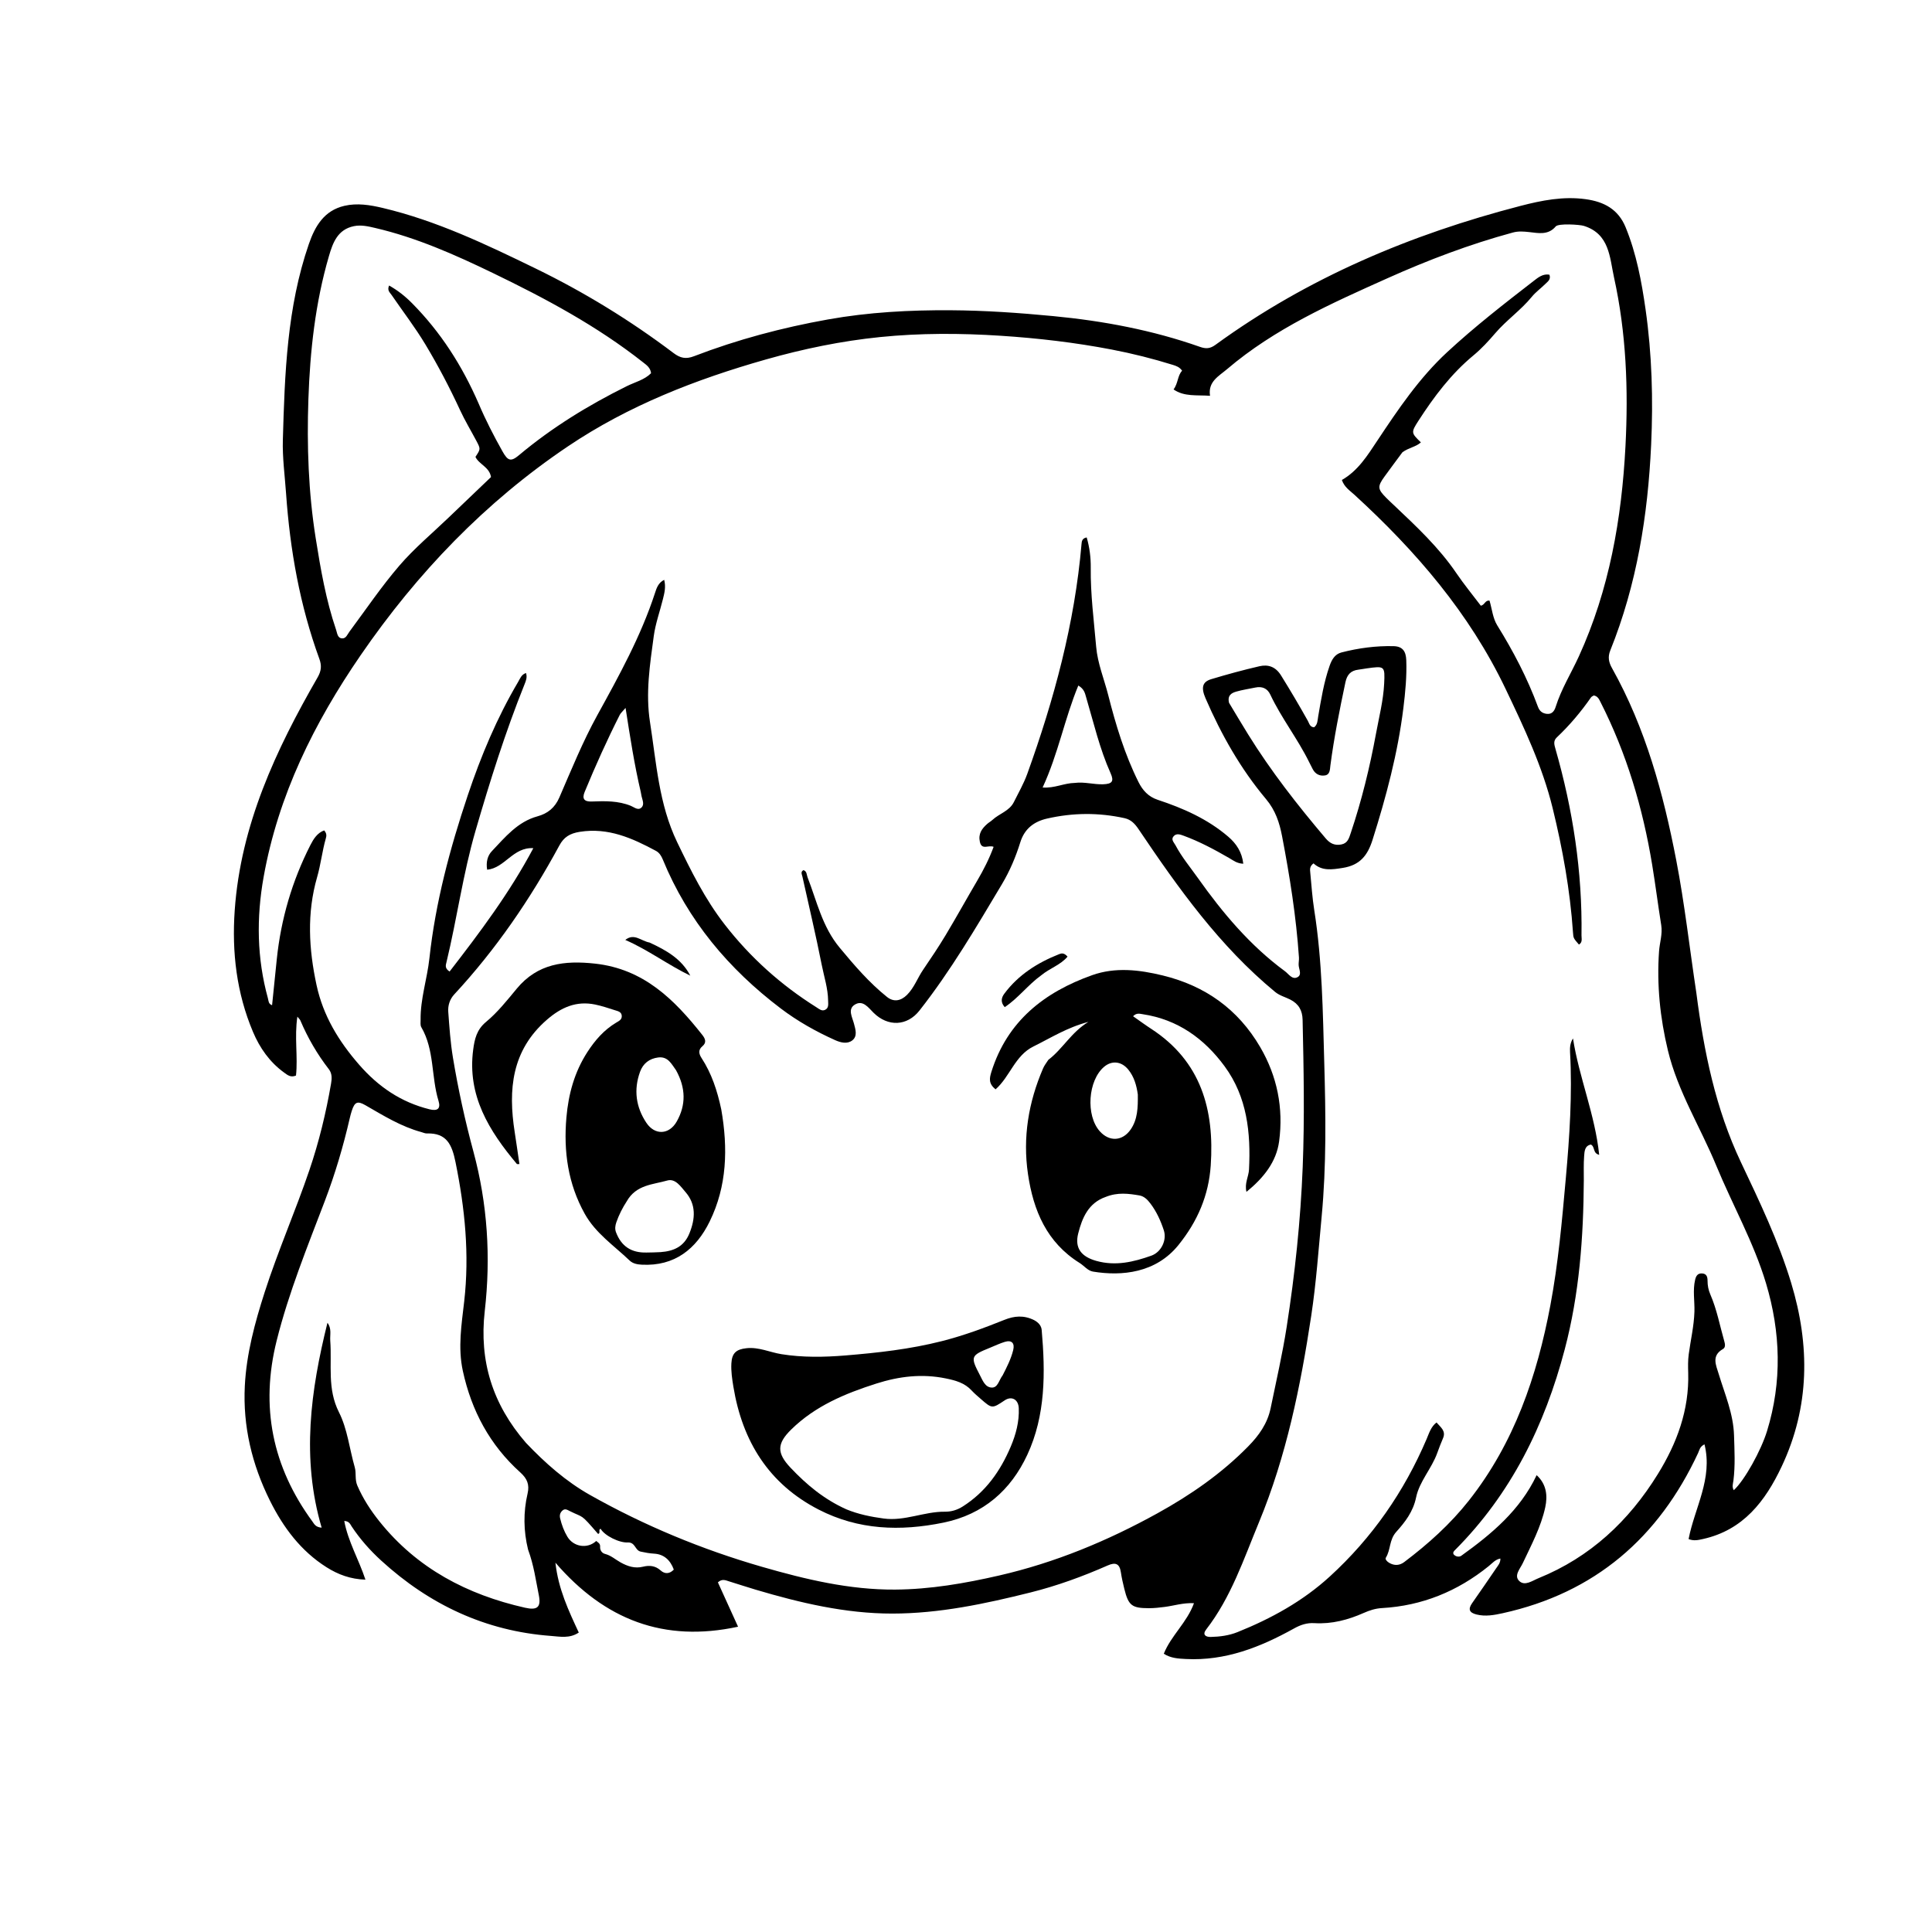 <svg version="1.1" id="Layer_1" xmlns="http://www.w3.org/2000/svg" xmlns:xlink="http://www.w3.org/1999/xlink" x="0px" y="0px"
	 width="100%" viewBox="0 0 1024 1024" enable-background="new 0 0 1024 1024" xml:space="preserve">
<path fill="#000000" opacity="1" stroke="none" 
	d="
M899.097,526.243 
	C903.128,557.47 909.297,587.65 922.709,615.974 
	C932.61,636.884 942.636,657.782 949.366,679.999 
	C959.357,712.986 959.268,745.584 944.317,777.281 
	C935.641,795.673 923.952,810.986 902.591,815.713 
	C900.152,816.253 897.749,816.836 894.992,815.741 
	C898.142,799.231 907.956,783.718 903.413,765.531 
	C900.857,766.793 900.748,768.592 900.065,770.062 
	C879.159,815.006 845.34,844.28 796.45,855.035 
	C791.995,856.015 787.31,856.899 782.587,855.712 
	C778.748,854.748 777.996,852.935 780.262,849.695 
	C784.555,843.556 788.817,837.394 793.019,831.192 
	C794.004,829.739 795.314,828.36 795.235,826.057 
	C792.502,826.562 790.913,828.575 789.063,830.069 
	C772.515,843.438 753.736,851.113 732.427,852.319 
	C729.028,852.511 725.918,853.507 722.849,854.871 
	C714.532,858.568 705.867,860.856 696.703,860.302 
	C692.676,860.058 689.334,861.193 685.868,863.12 
	C668.048,873.026 649.456,880.393 628.516,879.302 
	C624.552,879.095 620.553,878.921 616.839,876.514 
	C620.674,866.901 629.091,860.023 632.838,849.722 
	C627.011,849.453 622.254,851.068 617.404,851.691 
	C614.587,852.053 611.798,852.376 608.967,852.375 
	C599.902,852.371 598.098,850.979 595.904,842.094 
	C595.188,839.194 594.519,836.268 594.082,833.316 
	C593.409,828.767 591.24,827.904 587.139,829.711 
	C573.868,835.556 560.247,840.524 546.183,844.038 
	C522.116,850.052 497.824,855.224 472.891,855.229 
	C448.079,855.235 424.112,849.563 400.457,842.541 
	C395.675,841.121 390.941,839.543 386.174,838.074 
	C384.463,837.547 382.705,836.679 380.499,838.685 
	C383.876,846.111 387.341,853.731 391.187,862.19 
	C351.942,870.676 320.534,858.572 294.384,828.255 
	C295.924,842.222 301.336,853.593 306.764,865.284 
	C301.878,868.561 296.748,867.42 292.023,867.072 
	C257.308,864.516 227.573,850.457 202.057,827.154 
	C196.157,821.767 190.833,815.761 186.387,809.046 
	C185.612,807.874 185.118,806.257 182.462,806.134 
	C184.479,817.051 190.127,826.459 193.69,837.251 
	C185.75,837.002 179.193,834.535 173.114,830.698 
	C159.424,822.058 150.131,809.566 143.059,795.348 
	C133.55,776.229 128.675,755.935 129.76,734.536 
	C130.624,717.495 135.072,701.109 140.276,684.918 
	C147.31,663.036 156.573,641.976 163.972,620.227 
	C169.074,605.23 172.784,589.91 175.469,574.327 
	C175.918,571.723 176.103,569.029 174.271,566.664 
	C168.115,558.723 163.121,550.097 159.193,540.849 
	C158.969,540.321 158.469,539.91 157.616,538.841 
	C155.975,549.742 157.96,560.04 156.881,570.059 
	C154.04,571.276 152.339,569.749 150.62,568.511 
	C142.948,562.985 137.675,555.417 134.092,546.933 
	C125.393,526.334 122.841,504.731 124.405,482.477 
	C127.587,437.215 146.199,397.479 168.344,359.017 
	C170.324,355.578 170.558,352.76 169.274,349.241 
	C158.932,320.906 153.72,291.523 151.619,261.525 
	C150.957,252.067 149.648,242.582 149.918,233.145 
	C150.92,198.079 152.077,162.982 163.714,129.303 
	C167.011,119.761 171.85,111.592 182.517,109.099 
	C189.289,107.516 196.087,108.617 202.762,110.196 
	C231.343,116.957 257.64,129.534 283.841,142.288 
	C309.673,154.861 334.089,169.822 357.014,187.141 
	C360.582,189.836 363.551,190.45 367.803,188.816 
	C390.831,179.963 414.568,173.655 438.867,169.31 
	C460.407,165.458 482.102,164.308 503.92,164.44 
	C522.071,164.55 540.139,165.808 558.208,167.539 
	C584.792,170.085 610.845,174.969 636.057,183.862 
	C639.256,184.99 641.466,184.769 644.204,182.776 
	C693.08,147.216 747.727,124.216 805.91,109.127 
	C817.126,106.218 828.553,103.937 840.393,105.569 
	C850.185,106.919 857.704,110.897 861.628,120.495 
	C867.344,134.474 870.077,149.193 872.187,163.992 
	C875.577,187.777 876.246,211.767 875.14,235.725 
	C873.414,273.119 867.561,309.797 853.479,344.766 
	C852.059,348.294 852.685,351.058 854.415,354.151 
	C872.186,385.911 881.596,420.446 888.437,455.898 
	C892.909,479.072 895.509,502.502 899.097,526.243 
M743.308,239.721 
	C740.15,243.995 736.959,248.245 733.844,252.55 
	C729.973,257.899 730.109,259.224 734.865,263.991 
	C736.159,265.288 737.509,266.529 738.84,267.789 
	C750.697,279.01 762.626,290.138 771.893,303.771 
	C775.976,309.778 780.614,315.407 784.875,321.042 
	C786.987,320.62 787.13,318.005 789.484,318.359 
	C790.773,322.695 791.212,327.653 793.555,331.428 
	C802.096,345.187 809.547,359.425 815.149,374.616 
	C816.006,376.94 817.502,378.116 819.901,378.366 
	C822.706,378.66 823.91,376.639 824.541,374.634 
	C827.515,365.193 832.754,356.816 836.828,347.897 
	C852.986,312.518 859.534,274.932 861.533,236.495 
	C863.093,206.5 861.969,176.503 855.464,147.036 
	C853.131,136.468 853.135,123.982 839.439,119.709 
	C837.278,119.035 826.009,118.284 824.553,120.025 
	C820.601,124.75 815.329,123.547 810.601,123.017 
	C807.552,122.676 804.767,122.451 801.83,123.248 
	C778.954,129.456 756.847,137.853 735.267,147.527 
	C705.49,160.875 675.603,174.156 650.407,195.628 
	C645.994,199.389 640.166,202.242 641.342,209.773 
	C634.32,209.278 627.609,210.349 622.012,206.401 
	C624.482,203.119 624.079,199.078 626.54,196.493 
	C625.183,194.525 623.408,193.945 621.689,193.41 
	C611.039,190.091 600.227,187.38 589.276,185.275 
	C569.809,181.534 550.152,179.241 530.376,177.957 
	C509.071,176.573 487.752,176.5 466.509,178.647 
	C445.95,180.724 425.729,184.91 405.864,190.548 
	C368.843,201.056 333.16,214.945 301.086,236.532 
	C257.161,266.094 221.096,303.717 191.172,347.253 
	C166.507,383.139 147.451,421.553 139.714,464.882 
	C135.858,486.473 136.152,507.914 142.011,529.154 
	C142.37,530.454 142.225,532.117 144.208,532.778 
	C145.054,524.494 145.865,516.436 146.702,508.381 
	C148.91,487.13 154.812,466.944 164.509,447.918 
	C166.135,444.727 168.155,441.443 171.82,440.128 
	C173.289,441.785 173.048,443.143 172.683,444.415 
	C170.753,451.149 170.02,458.186 168.09,464.866 
	C162.563,483.998 163.657,503.03 167.778,522.133 
	C171.277,538.35 179.483,551.851 190.362,564.332 
	C200.62,576.1 212.61,584.217 227.659,587.953 
	C231.885,589.003 233.694,587.641 232.419,583.48 
	C228.491,570.66 230.351,556.504 223.292,544.415 
	C222.692,543.386 222.942,541.817 222.926,540.498 
	C222.788,529.398 226.41,518.841 227.6,507.889 
	C230.814,478.326 238.471,449.726 247.917,421.556 
	C254.93,400.641 263.403,380.431 274.625,361.417 
	C275.663,359.657 276.356,357.469 278.811,356.724 
	C279.509,359.026 278.785,360.787 278.024,362.681 
	C267.831,388.037 259.67,414.065 252.043,440.295 
	C245.384,463.195 242.235,486.829 236.648,509.943 
	C236.273,511.494 235.59,513.214 238.295,514.934 
	C254.314,494.22 270.056,473.331 282.676,449.547 
	C271.881,448.911 267.611,460.064 258.198,460.969 
	C257.51,456.917 258.447,453.493 260.67,451.157 
	C267.731,443.738 274.297,435.56 284.895,432.664 
	C290.258,431.198 294.094,428.15 296.46,422.692 
	C302.816,408.03 308.845,393.127 316.535,379.163 
	C328.115,358.136 339.684,337.213 347.17,314.277 
	C347.963,311.85 348.847,308.889 352.033,307.321 
	C353.007,311.091 352.17,314.27 351.395,317.416 
	C349.77,324.021 347.402,330.515 346.496,337.21 
	C344.452,352.309 342.106,367.379 344.522,382.794 
	C347.896,404.324 349.184,426.162 358.91,446.372 
	C366.222,461.565 373.625,476.491 384.046,489.929 
	C397.709,507.547 413.939,522.08 432.737,533.886 
	C434.121,534.755 435.539,536.079 437.298,535.25 
	C439.372,534.272 438.941,532.145 438.919,530.371 
	C438.838,523.849 436.761,517.642 435.518,511.329 
	C432.438,495.69 428.727,480.175 425.291,464.605 
	C425.032,463.431 424.166,462.068 425.873,461.184 
	C427.726,461.827 427.499,463.641 427.998,464.923 
	C432.966,477.687 435.77,491.145 445.046,502.303 
	C452.833,511.669 460.631,520.786 470.12,528.394 
	C473.624,531.204 477.435,530.598 480.728,527.31 
	C484.573,523.471 486.306,518.341 489.26,514.009 
	C493.368,507.985 497.435,501.936 501.181,495.695 
	C506.916,486.141 512.306,476.38 517.951,466.771 
	C521.286,461.092 524.26,455.276 526.635,448.851 
	C524.015,447.65 520.383,450.834 519.355,446.217 
	C518.399,441.926 520.392,439.224 523.228,436.701 
	C524.096,435.929 525.154,435.368 526.003,434.579 
	C529.625,431.206 534.998,429.906 537.381,425.093 
	C539.817,420.17 542.6,415.358 544.454,410.218 
	C558.704,370.709 569.619,330.393 573.23,288.36 
	C573.351,286.954 573.518,285.291 575.97,284.856 
	C577.514,290.129 578.18,295.537 578.118,300.979 
	C577.958,314.998 579.788,328.871 580.987,342.786 
	C581.749,351.635 585.216,359.886 587.384,368.426 
	C591.399,384.244 596.114,399.834 603.427,414.499 
	C605.607,418.87 608.624,422.269 613.639,423.923 
	C627.117,428.369 640.019,434.071 650.951,443.421 
	C655.267,447.112 658.266,451.593 658.971,457.794 
	C655.573,457.67 653.621,456.014 651.498,454.787 
	C643.703,450.284 635.782,446.037 627.305,442.932 
	C625.577,442.299 623.619,441.574 622.139,443.119 
	C620.403,444.932 622.23,446.481 623.041,448.012 
	C626.328,454.225 630.827,459.611 634.87,465.311 
	C648.041,483.884 662.576,501.186 681.056,514.778 
	C683.042,516.238 684.903,519.472 687.758,517.899 
	C690.198,516.554 688.373,513.654 688.304,511.424 
	C688.263,510.1 688.561,508.761 688.472,507.445 
	C687.003,485.833 683.601,464.485 679.531,443.235 
	C678.153,436.044 676.036,429.5 670.986,423.486 
	C657.529,407.462 647.273,389.309 638.957,370.108 
	C636.479,364.386 637.319,361.378 641.96,359.979 
	C650.394,357.435 658.911,355.112 667.493,353.128 
	C672.173,352.046 676.103,353.369 678.971,357.98 
	C683.899,365.906 688.643,373.926 693.191,382.071 
	C693.959,383.447 694.231,385.364 696.503,385.487 
	C698.406,384.035 698.309,381.803 698.669,379.715 
	C700.221,370.702 701.654,361.662 704.689,352.98 
	C705.833,349.704 707.454,346.723 711.028,345.804 
	C720.07,343.48 729.268,342.253 738.637,342.477 
	C743.565,342.594 745.185,345.4 745.354,349.91 
	C745.675,358.435 744.85,366.923 743.816,375.307 
	C740.876,399.151 734.704,422.27 727.466,445.164 
	C724.83,453.502 720.749,458.562 711.711,460.006 
	C705.912,460.933 700.646,461.727 696.196,457.604 
	C693.98,459.21 694.326,460.993 694.477,462.593 
	C695.102,469.212 695.548,475.867 696.585,482.426 
	C700.835,509.295 701.126,536.433 701.891,563.503 
	C702.658,590.614 703.056,617.739 700.5,644.852 
	C698.846,662.396 697.611,680.003 694.977,697.409 
	C689.319,734.803 681.812,771.771 667.231,806.958 
	C659.145,826.473 652.482,846.639 639.307,863.648 
	C637.148,866.434 639.008,867.677 641.72,867.616 
	C646.559,867.509 651.427,866.854 655.892,865.06 
	C673.766,857.878 690.489,848.679 704.811,835.59 
	C727.268,815.065 744.213,790.658 756.149,762.689 
	C757.441,759.661 758.429,756.19 761.385,753.939 
	C763.587,756.505 766.493,758.413 764.839,762.271 
	C763.727,764.863 762.71,767.5 761.757,770.156 
	C758.794,778.413 752.28,785.225 750.552,793.693 
	C749.002,801.288 744.607,806.848 740.068,811.898 
	C736.222,816.177 737.168,821.38 734.538,825.579 
	C733.981,826.468 735.226,827.696 736.281,828.322 
	C739.017,829.945 741.792,829.792 744.255,827.934 
	C756.922,818.379 768.687,807.821 778.536,795.334 
	C802.568,764.864 814.664,729.372 821.738,691.795 
	C825.928,669.531 827.902,647.004 829.916,624.479 
	C831.905,602.251 833.402,580.009 832.16,557.673 
	C832.023,555.201 832.216,552.755 833.715,550.397 
	C836.967,571.163 845.386,590.745 847.602,612.077 
	C844.075,611.226 845.53,607.851 843.206,606.632 
	C839.921,607.274 839.812,610.268 839.625,612.722 
	C839.297,617.009 839.479,621.335 839.452,625.645 
	C839.257,655.838 837.106,685.72 829.351,715.157 
	C818.705,755.564 800.898,791.785 771.139,821.61 
	C770.554,822.195 769.951,822.817 770.435,823.814 
	C771.57,825.153 773.438,825.359 774.515,824.586 
	C790.571,813.049 805.631,800.534 814.453,781.864 
	C819.707,786.658 820.336,792.815 819.01,798.912 
	C816.733,809.379 811.647,818.836 807.12,828.478 
	C805.718,831.465 802.24,835.102 805.245,837.977 
	C808.196,840.801 812.156,837.807 815.451,836.47 
	C842.864,825.349 863.316,806.185 878.694,781.286 
	C888.832,764.871 895.344,747.305 894.785,727.661 
	C894.691,724.367 894.612,721.167 895.058,717.814 
	C896.059,710.282 897.85,702.857 898.081,695.199 
	C898.251,689.56 897.126,683.89 898.459,678.281 
	C898.922,676.335 899.758,674.823 902.094,674.942 
	C904.563,675.066 905.034,676.801 905.033,678.771 
	C905.031,681.309 905.48,683.706 906.5,686.051 
	C909.964,694.016 911.531,702.56 913.902,710.858 
	C914.307,712.275 914.688,714.165 913.194,715.014 
	C906.97,718.551 909.534,723.562 910.938,728.203 
	C914.184,738.927 918.722,749.286 919.071,760.767 
	C919.314,768.753 919.757,776.724 918.755,784.681 
	C918.541,786.376 917.863,788.061 918.951,789.834 
	C924.674,784.564 933.377,768.872 936.568,758.48 
	C944.595,732.345 943.791,706.093 936.047,680.251 
	C929.537,658.527 918.257,638.644 909.625,617.732 
	C901.206,597.338 889.231,578.418 884.015,556.712 
	C879.871,539.464 878.073,521.991 879.327,504.217 
	C879.654,499.59 881.249,495.108 880.486,490.345 
	C878.776,479.676 877.431,468.947 875.674,458.285 
	C870.721,428.222 862.13,399.295 848.27,372.053 
	C847.522,370.583 846.852,369 844.742,368.611 
	C844.299,368.909 843.594,369.153 843.25,369.648 
	C837.918,377.333 831.914,384.44 825.114,390.868 
	C823.206,392.672 823.768,394.642 824.399,396.839 
	C833.676,429.153 838.713,462.071 838.226,495.75 
	C838.202,497.41 838.912,499.457 836.867,500.645 
	C833.922,497.236 833.925,497.236 833.713,494.151 
	C832.185,471.853 828.219,449.89 822.922,428.271 
	C817.521,406.221 807.813,385.711 798.036,365.219 
	C778.807,324.913 750.383,292.003 717.823,262.194 
	C715.424,259.998 712.517,258.172 711.217,254.404 
	C719.792,249.498 724.759,241.459 730.013,233.546 
	C741.06,216.907 752.237,200.336 767.04,186.636 
	C781.599,173.161 797.239,160.998 812.907,148.877 
	C815.233,147.077 817.821,144.955 821.235,145.593 
	C822.126,148.16 820.319,149.234 819.101,150.453 
	C816.758,152.799 813.979,154.762 811.898,157.307 
	C806.077,164.429 798.442,169.681 792.474,176.655 
	C788.92,180.808 785.159,184.892 780.96,188.365 
	C769.143,198.142 760.092,210.188 751.868,222.916 
	C747.736,229.309 747.974,229.463 753.101,234.476 
	C750.43,236.896 746.69,237.236 743.308,239.721 
M278.766,764.734 
	C288.916,775.416 299.954,785.181 312.771,792.4 
	C341.599,808.637 372.047,821.256 403.839,830.433 
	C426.879,837.083 450.219,842.676 474.394,842.517 
	C493.07,842.395 511.431,839.218 529.621,835.038 
	C559.215,828.237 586.925,816.745 613.447,802.092 
	C631.057,792.364 647.414,781.037 661.546,766.647 
	C667.213,760.877 671.781,754.55 673.475,746.31 
	C676.418,731.993 679.709,717.773 681.967,703.295 
	C686.355,675.159 689.344,646.887 690.462,618.479 
	C691.484,592.523 690.985,566.519 690.407,540.538 
	C690.298,535.637 688.407,532.087 683.803,529.76 
	C681.156,528.423 678.224,527.712 675.825,525.733 
	C646.403,501.466 624.573,470.825 603.513,439.562 
	C601.519,436.603 599.469,434.4 595.986,433.633 
	C582.298,430.619 568.612,430.739 554.976,433.855 
	C548.04,435.439 543.019,439.241 540.788,446.414 
	C538.371,454.188 535.216,461.651 531.007,468.701 
	C517.345,491.59 503.854,514.587 487.343,535.603 
	C480.795,543.938 470.598,544.305 462.999,536.782 
	C460.191,534.002 457.311,529.777 452.983,532.529 
	C449.206,534.929 451.699,539.049 452.615,542.538 
	C453.404,545.541 454.634,549.165 451.733,551.427 
	C449.084,553.491 445.576,552.615 442.647,551.302 
	C432.446,546.728 422.697,541.238 413.811,534.502 
	C386.218,513.59 364.554,487.876 351.299,455.564 
	C350.513,453.648 349.474,451.947 347.645,450.965 
	C335.066,444.217 322.403,438.505 307.309,440.883 
	C301.985,441.722 298.853,443.719 296.479,448.105 
	C281.035,476.639 262.839,503.234 240.74,527.078 
	C238.365,529.641 237.343,532.957 237.589,536.31 
	C238.183,544.422 238.74,552.576 240.069,560.588 
	C242.845,577.319 246.47,593.892 250.897,610.272 
	C258.415,638.092 260.194,666.364 256.932,694.886 
	C253.915,721.26 260.988,744.24 278.766,764.734 
M279.882,821.3 
	C277.461,811.429 277.324,801.494 279.626,791.627 
	C280.739,786.857 279.399,783.675 275.771,780.415 
	C259.636,765.915 249.887,747.702 245.304,726.575 
	C242.629,714.245 244.636,701.969 246.029,689.82 
	C248.888,664.865 246.408,640.465 241.441,616.001 
	C239.562,606.751 236.817,600.406 226.227,600.752 
	C225.271,600.784 224.295,600.289 223.332,600.028 
	C212.588,597.116 203.242,591.304 193.728,585.823 
	C189.473,583.371 188.004,584.015 186.466,588.717 
	C186.052,589.979 185.704,591.267 185.406,592.562 
	C181.966,607.495 177.647,622.145 172.185,636.486 
	C162.891,660.891 153.021,685.093 146.648,710.528 
	C137.874,745.548 144.338,777.44 165.609,806.455 
	C166.541,807.726 167.193,809.43 170.486,809.696 
	C159.653,772.901 164.646,736.935 173.554,701.109 
	C175.913,704.169 174.808,707.477 175.043,710.654 
	C175.979,723.309 173.346,736.051 179.658,748.52 
	C184.139,757.372 185.229,767.921 188.021,777.659 
	C188.938,780.854 187.973,784.094 189.4,787.393 
	C192.419,794.369 196.494,800.615 201.173,806.453 
	C221.113,831.331 247.647,845.206 278.262,852.122 
	C284.764,853.591 286.891,851.893 285.57,845.393 
	C283.984,837.589 282.964,829.621 279.882,821.3 
M253.68,213.879 
	C257.387,222.619 261.722,231.043 266.371,239.316 
	C269.217,244.383 270.814,244.827 275.131,241.208 
	C292.584,226.576 311.834,214.784 332.197,204.681 
	C336.576,202.509 341.582,201.341 345.074,197.813 
	C344.722,194.861 342.741,193.538 340.911,192.094 
	C316.44,172.787 289.162,158.205 261.233,144.709 
	C241.133,134.997 220.779,125.946 198.924,120.843 
	C195.23,119.98 191.469,119.08 187.597,119.864 
	C178.925,121.621 176.401,128.684 174.329,135.778 
	C167.102,160.527 164.33,185.996 163.453,211.624 
	C162.611,236.242 163.443,260.837 167.33,285.264 
	C169.945,301.692 172.76,318.048 178.147,333.841 
	C178.757,335.63 178.844,338.244 181.381,338.357 
	C183.422,338.448 184.108,336.28 185.194,334.817 
	C193.923,323.061 202.155,310.867 211.679,299.788 
	C219.567,290.613 228.994,282.759 237.76,274.341 
	C245.305,267.097 252.88,259.883 260.244,252.844 
	C259.378,247.472 253.917,246.188 251.994,242.161 
	C254.758,238.001 254.781,237.989 252.474,233.634 
	C249.598,228.204 246.406,222.924 243.833,217.356 
	C238.335,205.462 232.256,193.861 225.528,182.659 
	C220.064,173.559 213.547,165.094 207.535,156.321 
	C206.657,155.04 205.081,153.932 206.229,151.33 
	C210.864,153.943 214.717,156.98 218.485,160.796 
	C233.549,176.049 244.872,193.648 253.68,213.879 
M651.431,372.529 
	C654.784,378.084 658.084,383.671 661.501,389.187 
	C673.628,408.767 687.78,426.836 702.652,444.377 
	C704.949,447.084 707.475,448.258 710.93,447.584 
	C714.315,446.924 714.994,444.294 715.937,441.489 
	C721.72,424.279 726.016,406.698 729.302,388.865 
	C730.926,380.057 733.191,371.324 733.633,362.347 
	C734.095,352.942 733.905,352.93 724.369,354.262 
	C722.891,354.469 721.423,354.759 719.941,354.94 
	C715.95,355.426 713.959,357.578 713.106,361.609 
	C710.011,376.233 707.077,390.876 705.135,405.707 
	C704.864,407.772 705.002,410.514 702.318,410.984 
	C699.536,411.471 697.099,410.292 695.72,407.564 
	C695.119,406.376 694.498,405.198 693.91,404.003 
	C687.812,391.588 679.17,380.638 673.266,368.104 
	C671.731,364.846 668.933,363.662 665.368,364.41 
	C661.959,365.125 658.488,365.621 655.154,366.591 
	C652.723,367.298 650.441,368.597 651.431,372.529 
M569.76,414.954 
	C574.786,414.304 579.704,415.86 584.707,415.681 
	C589.473,415.509 590.563,414.125 588.636,409.824 
	C582.816,396.84 579.652,383.02 575.642,369.465 
	C575.039,367.425 574.697,365.234 571.529,363.344 
	C564.244,380.951 560.875,399.579 552.612,417.393 
	C559.075,417.844 563.79,415.072 569.76,414.954 
M339.615,419.737 
	C336.237,405.391 333.998,390.814 331.564,375.217 
	C329.92,377.161 328.977,377.931 328.474,378.924 
	C321.719,392.276 315.585,405.914 309.878,419.745 
	C308.324,423.51 309.783,424.969 313.687,424.813 
	C320.676,424.533 327.675,424.395 334.343,427.103 
	C336.141,427.833 338.086,429.665 339.863,428.132 
	C341.733,426.518 340.51,424.104 340.043,422.031 
	C339.933,421.544 339.825,421.058 339.615,419.737 
M332.977,817.52 
	C328.468,817.926 320.445,813.971 318.347,810.294 
	C316.887,810.693 318.569,812.68 316.987,813.004 
	C307.389,801.865 309.637,804.736 301.998,800.901 
	C300.566,800.182 299.403,799.374 297.996,800.722 
	C296.802,801.866 296.505,803.22 296.896,804.82 
	C297.727,808.224 298.904,811.467 300.723,814.49 
	C303.992,819.922 311.361,821.077 316.009,816.742 
	C316.965,817.575 318.196,818.046 318.073,819.807 
	C317.947,821.601 318.986,823.177 320.693,823.615 
	C323.876,824.432 326.21,826.616 328.953,828.131 
	C332.641,830.167 336.451,831.472 340.855,830.38 
	C344.141,829.566 347.323,829.809 350.166,832.374 
	C352.362,834.355 354.938,834.256 357.131,831.911 
	C355.283,826.878 351.908,823.774 346.737,823.473 
	C344.252,823.329 341.979,822.915 339.574,822.384 
	C336.54,821.715 336.827,817.584 332.977,817.52 
z"/>
<path fill="#000000" opacity="1" stroke="none" 
	d="
M555.644,561.736 
	C563.311,555.913 567.695,547.216 576.872,541.616 
	C565.581,544.573 556.905,550.137 547.729,554.656 
	C537.916,559.49 535.288,570.708 527.664,577.38 
	C523.948,574.368 524.35,571.659 525.46,568.115 
	C533.894,541.188 553.509,525.881 578.857,516.86 
	C591.135,512.49 603.824,513.981 616.282,517.018 
	C638.746,522.495 656.156,534.849 667.913,554.95 
	C676.992,570.474 680.3,587.328 677.964,604.913 
	C676.516,615.806 669.771,624.294 660.653,631.708 
	C659.527,627.234 661.81,623.642 662.001,619.89 
	C662.99,600.367 661.01,581.442 649.108,565.211 
	C638.336,550.521 624.213,540.319 605.632,537.546 
	C604.085,537.315 602.352,536.731 600.549,538.634 
	C603.841,540.926 606.959,543.223 610.199,545.332 
	C636.631,562.536 643.716,588.242 641.713,617.722 
	C640.636,633.57 634.746,647.349 624.561,659.944 
	C612.624,674.705 594.647,676.505 579.313,673.973 
	C576.52,673.512 574.623,670.896 572.242,669.411 
	C554.788,658.521 547.702,641.645 544.854,622.315 
	C541.989,602.859 545.117,584.225 552.848,566.274 
	C553.498,564.764 554.534,563.419 555.644,561.736 
M586.02,634.402 
	C576.856,637.611 573.561,645.501 571.466,653.783 
	C569.486,661.615 573.219,666.103 581.086,668.304 
	C591.264,671.151 600.796,668.89 610.238,665.526 
	C615.524,663.642 618.539,657.256 616.851,652.094 
	C615.199,647.042 613.015,642.23 609.78,637.936 
	C608.227,635.877 606.43,634.033 603.905,633.605 
	C598.188,632.637 592.411,631.829 586.02,634.402 
M603.071,580.147 
	C602.403,575.319 601.124,570.699 597.97,566.854 
	C594.397,562.498 589.312,561.971 585.233,565.399 
	C576.637,572.623 575.382,591.199 582.921,599.615 
	C588.01,605.296 595.018,604.874 599.324,598.581 
	C602.978,593.238 603.142,587.084 603.071,580.147 
z"/>
<path fill="#000000" opacity="1" stroke="none" 
	d="
M382.287,588.018 
	C385.904,608.707 385.315,628.72 376.129,647.443 
	C368.981,662.011 357.581,671.219 340.135,670.307 
	C337.695,670.18 335.399,669.728 333.676,668.079 
	C325.425,660.181 315.723,653.717 309.949,643.377 
	C301.032,627.406 298.648,610.27 300.204,592.328 
	C301.283,579.887 304.468,568.194 311.352,557.57 
	C315.41,551.308 320.144,545.882 326.572,542.029 
	C328.003,541.171 329.674,540.452 329.547,538.419 
	C329.415,536.287 327.52,535.941 325.987,535.455 
	C322.506,534.351 319.026,533.164 315.459,532.427 
	C305.518,530.374 297.518,533.857 289.933,540.426 
	C271.117,556.721 269.288,577.536 272.803,600.062 
	C273.676,605.661 274.464,611.273 275.306,616.972 
	C274.295,616.972 274.049,617.042 273.982,616.962 
	C259.265,599.433 247.565,580.734 250.799,556.353 
	C251.54,550.772 252.616,545.766 257.641,541.609 
	C263.734,536.568 268.782,530.176 273.874,524.031 
	C284.944,510.671 299.144,508.968 315.358,510.738 
	C341.139,513.553 357.379,529.732 372.207,548.498 
	C373.762,550.467 374.712,552.521 372.245,554.57 
	C369.945,556.48 370.427,558.62 371.83,560.77 
	C377.186,568.98 380.179,578.104 382.287,588.018 
M332.194,636.711 
	C329.922,640.205 328.051,643.89 326.676,647.837 
	C326.048,649.639 325.831,651.386 326.515,653.181 
	C329.337,660.58 334.613,664.064 342.685,663.868 
	C345.176,663.808 347.673,663.826 350.156,663.645 
	C357.039,663.141 362.539,660.784 365.405,653.715 
	C368.588,645.867 369.012,638.302 363.28,631.758 
	C360.86,628.994 357.983,624.448 353.637,625.707 
	C346.112,627.886 337.21,627.863 332.194,636.711 
M358.319,567.247 
	C355.901,563.951 354.049,559.819 348.845,560.479 
	C344.139,561.075 340.828,563.679 339.234,568.084 
	C335.783,577.616 337.038,586.795 342.59,595.111 
	C347.072,601.825 354.677,601.501 358.692,594.406 
	C363.604,585.728 363.554,576.725 358.319,567.247 
z"/>
<path fill="#000000" opacity="1" stroke="none" 
	d="
M548.073,699.677 
	C550.472,700.96 551.921,702.683 552.118,704.926 
	C554.101,727.498 554.208,750.191 544.493,771.067 
	C535.788,789.776 521.3,802.668 500.031,807.027 
	C477.12,811.721 454.949,810.94 433.904,800.111 
	C407.434,786.49 393.478,763.9 388.721,735.061 
	C388.044,730.957 387.42,726.854 387.642,722.658 
	C387.934,717.14 390.222,715.167 395.628,714.582 
	C402.195,713.871 407.985,716.746 414.164,717.739 
	C425.414,719.545 436.806,719.344 448.052,718.422 
	C465.255,717.012 482.449,715.098 499.258,710.815 
	C510.573,707.933 521.507,703.905 532.312,699.566 
	C537.579,697.452 542.572,696.97 548.073,699.677 
M448.607,799.982 
	C454.943,802.587 461.539,803.925 468.338,804.845 
	C479.532,806.361 489.845,801.11 500.827,801.235 
	C504.116,801.272 507.281,800.364 510.253,798.481 
	C522.396,790.784 530.216,779.722 535.712,766.738 
	C538.467,760.23 540.254,753.511 539.972,746.399 
	C539.786,741.699 536.181,739.763 532.514,742.212 
	C525.821,746.683 525.812,746.692 519.739,741.39 
	C518.11,739.967 516.441,738.567 514.979,736.981 
	C511.266,732.954 506.507,731.663 501.292,730.593 
	C488.7,728.01 476.583,729.463 464.521,733.305 
	C447.923,738.592 432.075,745.189 419.359,757.671 
	C411.715,765.175 411.643,770.135 419.013,777.931 
	C427.425,786.828 436.643,794.603 448.607,799.982 
M531.438,728.915 
	C533.633,724.625 535.834,720.331 537.008,715.62 
	C537.937,711.887 536.212,710.106 532.568,711.218 
	C529.879,712.038 527.318,713.281 524.702,714.339 
	C514.463,718.475 514.214,719.023 519.402,728.925 
	C520.832,731.655 522.117,735.3 525.623,735.44 
	C528.885,735.569 529.36,731.672 531.438,728.915 
z"/>
<path fill="#000000" opacity="1" stroke="none" 
	d="
M551.908,516.901 
	C544.8,522.035 539.725,529.032 532.529,533.8 
	C530.123,531.122 530.815,528.686 532.314,526.671 
	C539.787,516.624 549.962,510.227 561.43,505.694 
	C562.637,505.217 564.039,504.952 565.815,507.035 
	C562.189,511.412 556.462,513.15 551.908,516.901 
z"/>
<path fill="#000000" opacity="1" stroke="none" 
	d="
M344.269,499.562 
	C353.17,503.684 361.257,508.225 365.876,517.121 
	C354.055,511.426 343.559,503.454 331.418,498.185 
	C336.165,494.382 339.834,498.81 344.269,499.562 
z"/>
</svg>